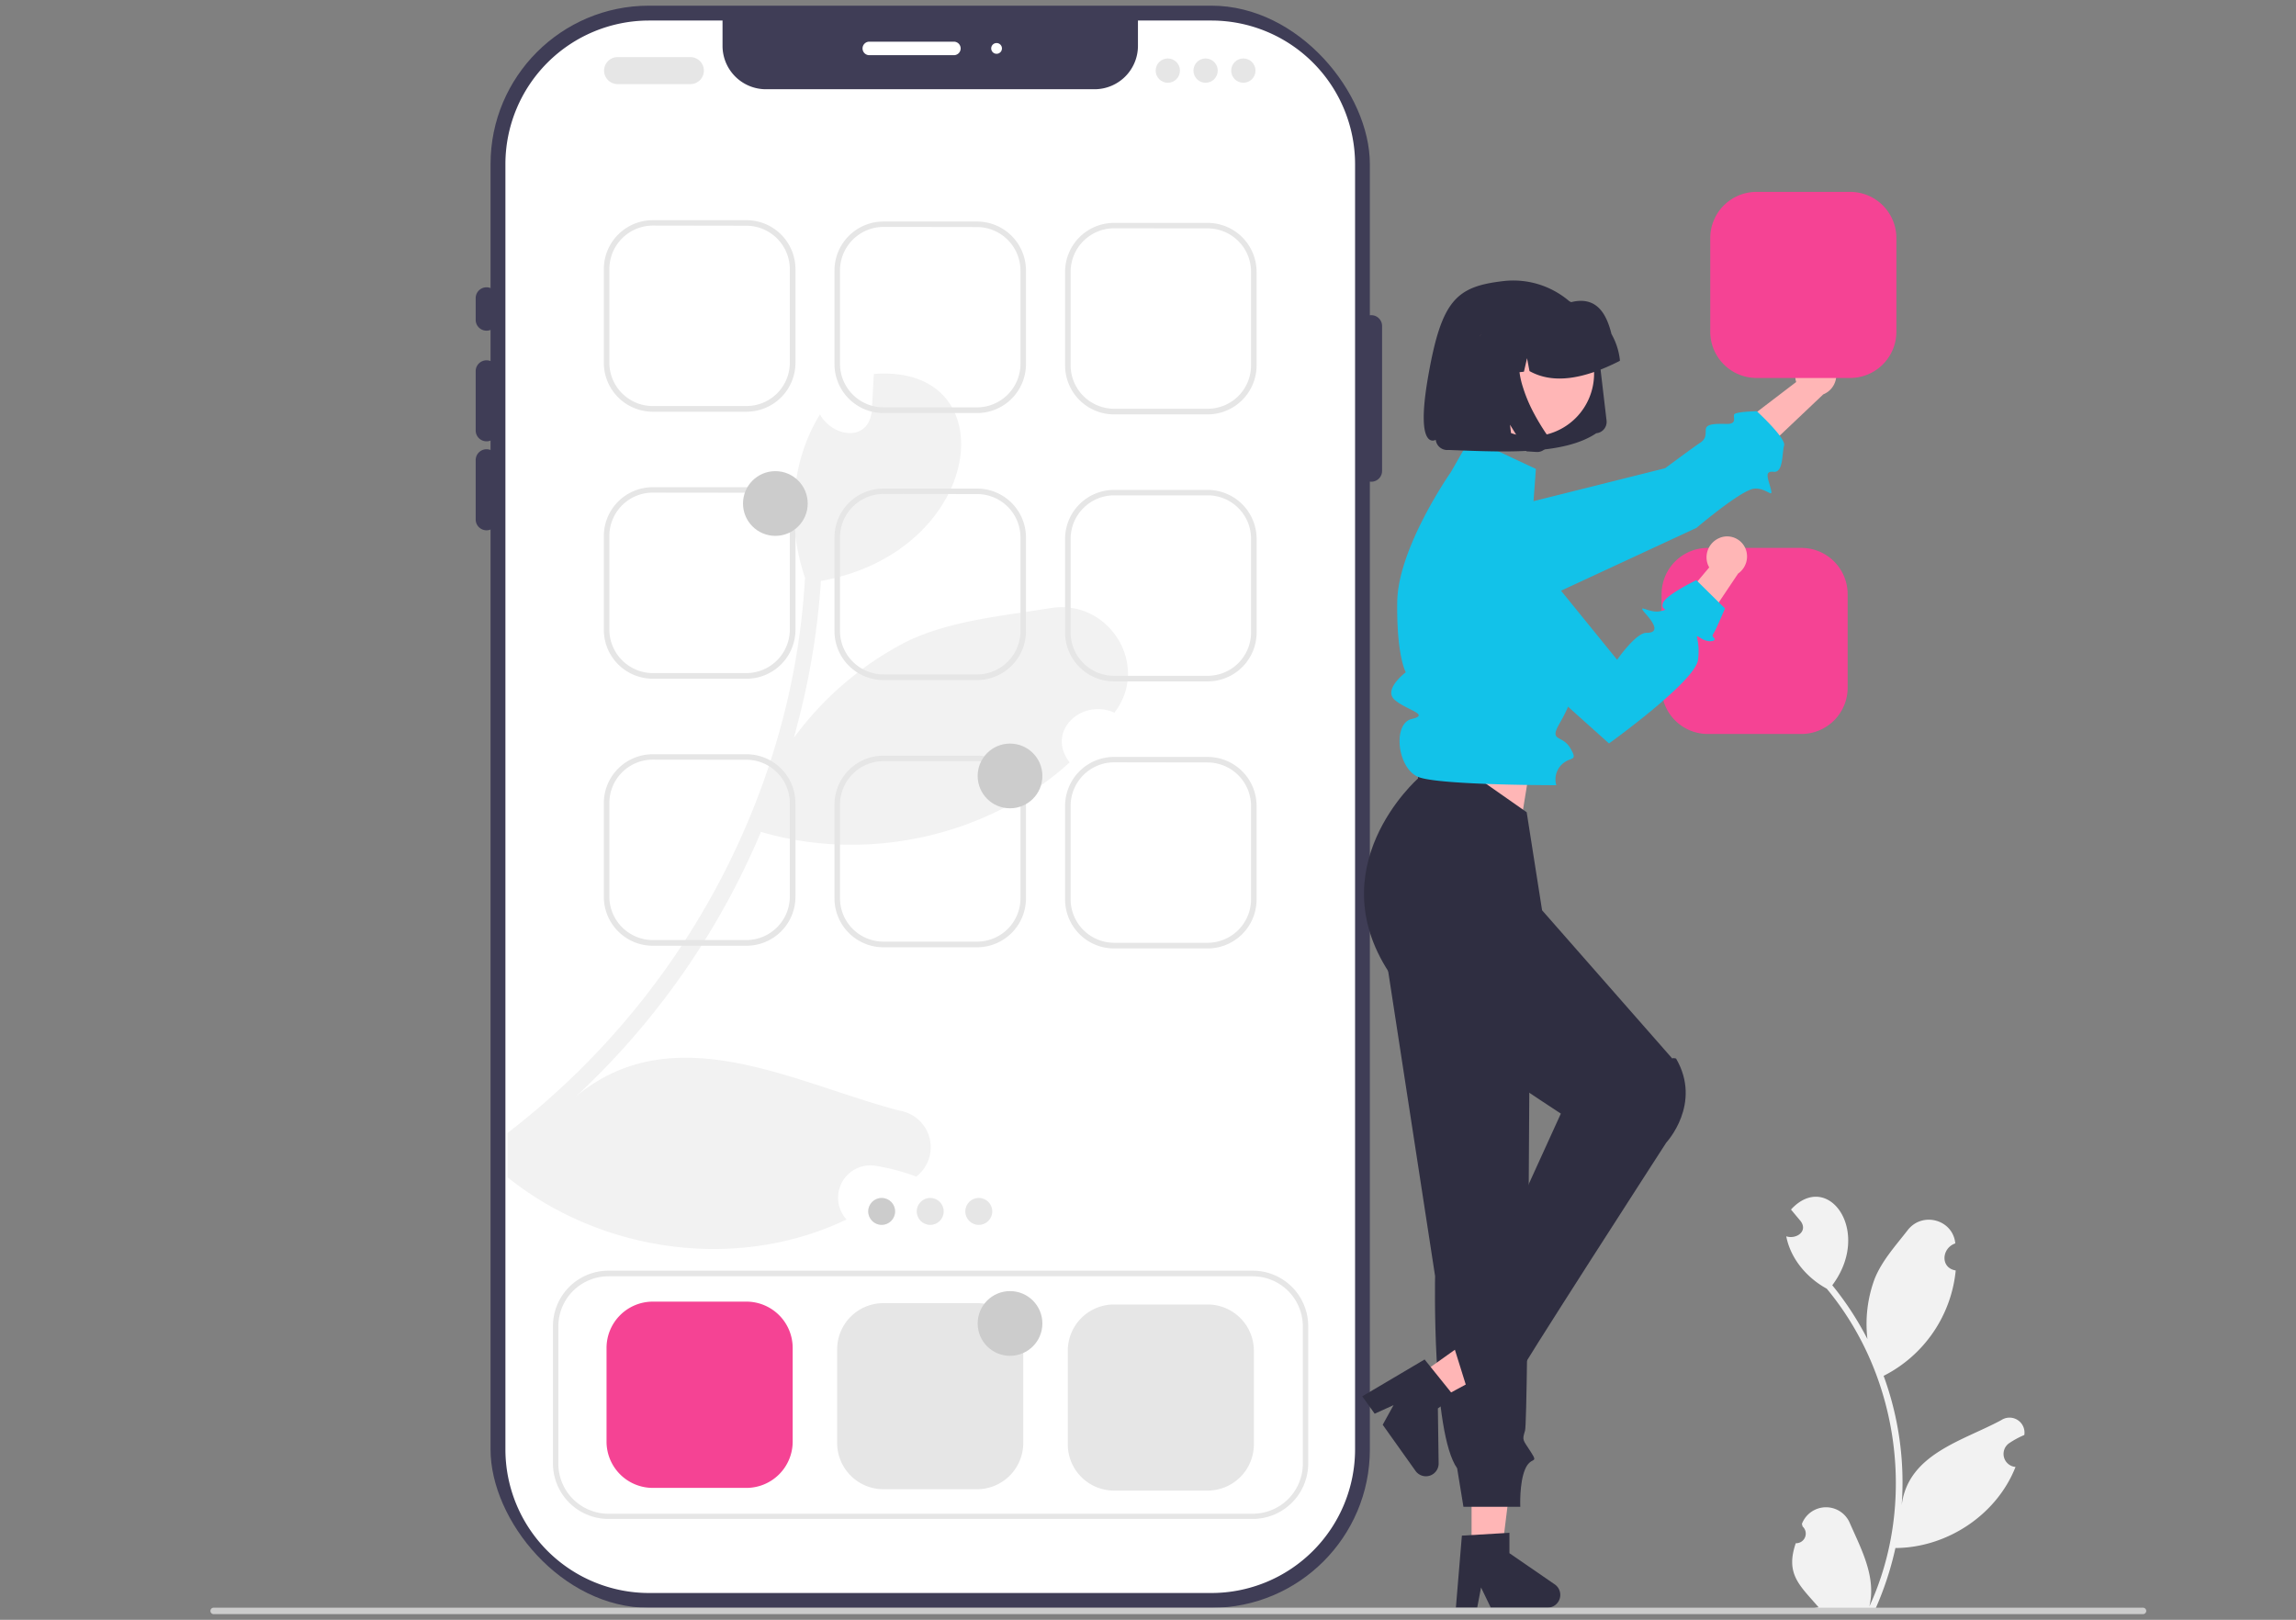 <svg id="Layer_1" data-name="Layer 1" xmlns="http://www.w3.org/2000/svg" viewBox="0 0 635 448"><rect x="0" y="0" width="635" height="448" fill="#808080" stroke="none"/><defs><style>.cls-1{fill:#3f3d56;}.cls-2{fill:#fff;}.cls-3{fill:#f2f2f2;}.cls-4{fill:#e6e6e6;}.cls-5{fill:#f54394;}.cls-6{fill:#ccc;}.cls-7{fill:#ffb6b6;}.cls-8{fill:#12c2e9;}.cls-9{fill:#2f2e41;}</style></defs><rect class="cls-1" x="135.67" y="1.57" width="243.19" height="443.12" rx="43.81"/><path class="cls-2" d="M374.77,45.38v355.5a39.76,39.76,0,0,1-39.71,39.71H179.49a39.75,39.75,0,0,1-39.71-39.71V45.38a39.74,39.74,0,0,1,39.71-39.7h20.34v7a12,12,0,0,0,12,12h90.89a12,12,0,0,0,12-12v-7h20.35A39.75,39.75,0,0,1,374.77,45.38Z"/><path class="cls-3" d="M308.21,197.11c-9-4.06-19.07,5.14-12.38,13.75-22.6,20.59-56.16,27.83-85.38,19.22-.72,1.74-1.48,3.46-2.26,5.18a211.89,211.89,0,0,1-48.91,68c27.22-22.64,60.76-3.51,89.61,3.94a10.25,10.25,0,0,1,4.52,18.22,59.13,59.13,0,0,0-11.34-3,8.94,8.94,0,0,0-7.95,14.86c-30.21,14.49-67.8,9.15-93.73-11.66V313.34a212.9,212.9,0,0,0,63.77-80,209.36,209.36,0,0,0,12.28-34.26,199.37,199.37,0,0,0,6.2-39.29c-5-14.65-4.13-31.86,4.14-45.17,3.42,6.21,13.27,7.82,14.31-.79.22-3.47.39-7,.59-10.4,37.13-2.87,30.79,49.12-14.64,57.25a208.35,208.35,0,0,1-6.47,39.53c-.31,1.29-.66,2.57-1,3.84a88.85,88.85,0,0,1,31.73-26.87c12-5.62,26-6.82,39.29-9C306.77,165.59,318.24,184.1,308.21,197.11Z"/><path class="cls-1" d="M134.56,91.46a3,3,0,0,1-3-3v-6a3,3,0,0,1,6,0v6A3,3,0,0,1,134.56,91.46Z"/><path class="cls-1" d="M134.56,122.06a3,3,0,0,1-3-3V102.65a3,3,0,0,1,6,0v16.43A3,3,0,0,1,134.56,122.06Z"/><path class="cls-1" d="M134.56,146.67a3,3,0,0,1-3-3V127.25a3,3,0,0,1,6,0v16.43A3,3,0,0,1,134.56,146.67Z"/><path class="cls-1" d="M379.24,133.24a3,3,0,0,1-3-3V90.17a3,3,0,0,1,6,0v40.08A3,3,0,0,1,379.24,133.24Z"/><path class="cls-2" d="M263.68,15.26H240.56a1.87,1.87,0,1,1,0-3.73h23.12a1.87,1.87,0,1,1,0,3.73Z"/><circle class="cls-2" cx="275.62" cy="13.39" r="1.49"/><path class="cls-4" d="M206.44,113.87H180.53A13.54,13.54,0,0,1,167,100.34V74.43A13.54,13.54,0,0,1,180.53,60.9h25.91A13.55,13.55,0,0,1,220,74.43v25.91A13.55,13.55,0,0,1,206.44,113.87ZM180.53,62.39a12.05,12.05,0,0,0-12,12v25.91a12,12,0,0,0,12,12h25.91a12,12,0,0,0,12-12V74.43a12.05,12.05,0,0,0-12-12Z"/><path class="cls-4" d="M270.23,114.24H244.32a13.55,13.55,0,0,1-13.53-13.53V74.8a13.55,13.55,0,0,1,13.53-13.53h25.91A13.54,13.54,0,0,1,283.75,74.8v25.91A13.54,13.54,0,0,1,270.23,114.24ZM244.32,62.76a12.06,12.06,0,0,0-12,12v25.91a12.06,12.06,0,0,0,12,12h25.91a12.06,12.06,0,0,0,12-12V74.8a12.06,12.06,0,0,0-12-12Z"/><path class="cls-4" d="M334,114.61H308.1a13.55,13.55,0,0,1-13.53-13.53V75.17A13.54,13.54,0,0,1,308.1,61.65H334a13.54,13.54,0,0,1,13.53,13.52v25.91A13.55,13.55,0,0,1,334,114.61ZM308.1,63.14a12.05,12.05,0,0,0-12,12v25.91a12.05,12.05,0,0,0,12,12H334a12,12,0,0,0,12-12V75.17a12,12,0,0,0-12-12Z"/><path class="cls-4" d="M206.44,187.72H180.53A13.54,13.54,0,0,1,167,174.19V148.28a13.54,13.54,0,0,1,13.52-13.53h25.91A13.55,13.55,0,0,1,220,148.28v25.91A13.55,13.55,0,0,1,206.44,187.72Zm-25.91-51.47a12,12,0,0,0-12,12v25.91a12.06,12.06,0,0,0,12,12h25.91a12.06,12.06,0,0,0,12-12V148.28a12,12,0,0,0-12-12Z"/><path class="cls-4" d="M270.23,188.09H244.32a13.55,13.55,0,0,1-13.53-13.53V148.65a13.54,13.54,0,0,1,13.53-13.52h25.91a13.53,13.53,0,0,1,13.52,13.52v25.91A13.54,13.54,0,0,1,270.23,188.09Zm-25.91-51.47a12.05,12.05,0,0,0-12,12v25.91a12.05,12.05,0,0,0,12,12h25.91a12.05,12.05,0,0,0,12-12V148.65a12,12,0,0,0-12-12Z"/><path class="cls-4" d="M334,188.46H308.1a13.54,13.54,0,0,1-13.53-13.52V149A13.55,13.55,0,0,1,308.1,135.5H334A13.55,13.55,0,0,1,347.54,149v25.91A13.54,13.54,0,0,1,334,188.46ZM308.1,137a12.05,12.05,0,0,0-12,12v25.91a12,12,0,0,0,12,12H334a12,12,0,0,0,12-12V149a12,12,0,0,0-12-12Z"/><path class="cls-5" d="M206.44,411.52H180.53a12.8,12.8,0,0,1-12.78-12.78V372.83A12.81,12.81,0,0,1,180.53,360h25.91a12.81,12.81,0,0,1,12.79,12.79v25.91A12.81,12.81,0,0,1,206.44,411.52Z"/><path class="cls-4" d="M270.23,411.89H244.32a12.81,12.81,0,0,1-12.79-12.78V373.2a12.79,12.79,0,0,1,12.79-12.78h25.91A12.79,12.79,0,0,1,283,373.2v25.91A12.8,12.8,0,0,1,270.23,411.89Z"/><path class="cls-4" d="M334,412.26H308.1a12.78,12.78,0,0,1-12.78-12.78V373.57a12.79,12.79,0,0,1,12.78-12.78H334a12.8,12.8,0,0,1,12.78,12.78v25.91A12.79,12.79,0,0,1,334,412.26Z"/><circle class="cls-6" cx="243.84" cy="335.05" r="3.73"/><circle class="cls-4" cx="257.27" cy="335.05" r="3.73"/><circle class="cls-4" cx="270.7" cy="335.05" r="3.73"/><path class="cls-4" d="M346.48,420.1H168.26a15.35,15.35,0,0,1-15.33-15.33v-38a15.35,15.35,0,0,1,15.33-15.33H346.48a15.35,15.35,0,0,1,15.33,15.33v38A15.35,15.35,0,0,1,346.48,420.1ZM168.26,353a13.85,13.85,0,0,0-13.84,13.83v38a13.84,13.84,0,0,0,13.84,13.83H346.48a13.84,13.84,0,0,0,13.84-13.83v-38A13.85,13.85,0,0,0,346.48,353Z"/><path class="cls-7" d="M501.41,98.32a5.78,5.78,0,0,0-4.85,6.43,5.36,5.36,0,0,0,.21.9l-16,12.21,3.33,10.31,20.16-19.1a5.74,5.74,0,0,0,3.55-6.07,5.51,5.51,0,0,0-6.21-4.71h0Z"/><path class="cls-8" d="M390.78,154.92h0a9.7,9.7,0,0,0,9.84,9.3l30.28-.46L469.19,146s12.48-10.6,16-10.85,5.33,3,4.54,0-1.83-4.93.84-4.66,2.25-5.18,2.85-7.24-7.55-9.52-7.55-9.52-5.86.12-6.25.89,1,2.71-2.2,2.63-5.56,0-5.65,1.51.13,2.6-1.62,3.74-9.63,7-9.63,7l-62.37,15.61A9.7,9.7,0,0,0,390.78,154.92Z"/><polygon class="cls-7" points="406.99 430.36 415.23 430.36 419.14 398.6 406.99 398.6 406.99 430.36"/><path class="cls-9" d="M404.31,424.72l13.15-.78v5.64L430,438.21a3.52,3.52,0,0,1-2,6.42H412.3l-2.69-5.57-1.06,5.57h-5.9Z"/><polygon class="cls-7" points="420.74 226.88 425.22 199.28 393.89 191.82 393.89 220.42 420.74 226.88"/><path class="cls-9" d="M381.58,253.37l15.32,99.57S396,396.22,403,406.1l1.74,10.64h15.72s-.29-6.53,1.32-10.35,3.85-1.29,1.61-4.8-2.47-3.11-1.61-5.92,1.37-130,1.37-130Z"/><polygon class="cls-7" points="390.91 381.46 395.68 388.17 423.84 372.96 416.79 363.06 390.91 381.46"/><path class="cls-9" d="M394,376l8.26,10.27-4.59,3.27.21,15.19a3.52,3.52,0,0,1-6.39,2.09l-9.08-12.76,3-5.43L380.19,391l-3.43-4.81Z"/><path class="cls-9" d="M392.4,203.76l-.22,11.55s-28.31,24.85-7,55.14c0,0,2.69,8.72,6.42,8.31s5.64,1.68,4.69,3.62S431.68,308,431.68,308s-23.93,52.75-29.59,64.4l3.73,11.94s-2,4.62,1.07,2.87,1.54-2,4.9-2.62,7.5-2.06,7.29-2.84S460.85,316,460.85,316s10-10.7,2.69-23.24c-1-.23-1.05,0-1.05,0l-36-41-4.26-27.12Z"/><path class="cls-8" d="M424.78,129.7l-18.13-8.5-5.43,9.45s-14.58,20.8-14.79,35.81,2.37,19.47,2.37,19.47-6.28,4.7-3.14,7.57,10.1,4.11,4.76,5.36-4,13.85,2,16.09,38,2.22,38,2.22a5.73,5.73,0,0,1,1.41-5.62c2.49-2.5,4.73-.71,2.49-4.59s-6-1.64-3-6.86,3-6.78,3-6.78,7.27-12.53-3.08-24.14-.09-.79-.09-.79l-7.4-24.79Z"/><path class="cls-5" d="M498.23,203H472.32a12.78,12.78,0,0,1-12.78-12.78V164.32a12.78,12.78,0,0,1,12.78-12.78h25.91A12.8,12.8,0,0,1,511,164.32v25.91A12.8,12.8,0,0,1,498.23,203Z"/><path class="cls-5" d="M511.66,104.54H485.75A12.81,12.81,0,0,1,473,91.76V65.85a12.79,12.79,0,0,1,12.79-12.78h25.91a12.79,12.79,0,0,1,12.78,12.78V91.76A12.8,12.8,0,0,1,511.66,104.54Z"/><path id="bbee2bee-8faa-4e0b-8a29-1ed5e19a1a55-776" class="cls-9" d="M441.54,119.82h0a3.16,3.16,0,0,0,2.78-3.52l-2.07-17.6a23.67,23.67,0,0,0-2.94-9,24.05,24.05,0,0,0-14.05-11.15,23.8,23.8,0,0,0-9.46-.81c-13,1.51-17.09,5.16-20.8,26.28s2.08,17.62,2.08,17.62a3.19,3.19,0,0,0,.39,1.21,3.23,3.23,0,0,0,3.16,1.6c15.88.61,31.94,1.39,40.9-4.66Z"/><path id="af2c28ec-c1d2-4535-bf5a-7c25bf61990b-777" class="cls-7" d="M407.27,96.69a17.47,17.47,0,0,0,23,22.63,17.26,17.26,0,0,0,9.34-9.48,17.47,17.47,0,0,0-23-22.62,17.28,17.28,0,0,0-9.36,9.47Z"/><path id="ed097037-2d04-403a-be41-ce5d2710356f-778" class="cls-9" d="M448,99.46a18.81,18.81,0,0,0-2.32-7.09c-1.4-5.69-4.17-10.52-11.11-8.81a18.7,18.7,0,0,0-7.44-.64l-3.52.39-.12,0a18.69,18.69,0,0,0-16.37,20.77h0l0,.36,7.45-.85,1.71-7.4,1.34,7.05,3.85-.44.86-3.73.68,3.56c6.66,3.73,15.21,2.17,25-2.84Z"/><path id="b879d9dd-b2ba-47e8-86a3-e5c83aca3b22-779" class="cls-9" d="M428.15,120.83a3.05,3.05,0,0,1,.07,1.72,3.1,3.1,0,0,1-.32.83,3.92,3.92,0,0,1-.45.62,3.16,3.16,0,0,1-2,1h-.57l-2.7-.17-4.56-7.36.84,7.13-12.28-.74L402.65,93.6l20.17-2.28-.43.64a14,14,0,0,0-2.33,7.19,23,23,0,0,0,1.05,7.68,41.45,41.45,0,0,0,3,7.25,63.39,63.39,0,0,0,3.61,6A2.94,2.94,0,0,1,428.15,120.83Z"/><path class="cls-7" d="M475.63,148.76a5.78,5.78,0,0,0-3.31,7.35,5.18,5.18,0,0,0,.4.82l-13,15.44,5.52,9.33,15.46-23.06a5.77,5.77,0,0,0,2.13-6.71,5.51,5.51,0,0,0-7.1-3.22h0Z"/><path class="cls-8" d="M407.77,145.66h0a10,10,0,0,0-5,13.2,8.82,8.82,0,0,0,.7,1.28l12.41,19.37L445,205.62s23.87-17.16,24.62-23.12-1.5-7.46.74-6,4.48.74,3.73,0-.45-.79.15-1.89,2.84-6.32,2.84-6.32l-7.93-7.83s-8.49,4.1-9.23,6.34,2.24,1.49-.75,2.24-7-2.64-3.86.92,2.86,5.1,0,5.07-8.07,7.44-8.07,7.44l-27.61-34A10,10,0,0,0,407.77,145.66Z"/><path class="cls-3" d="M496.66,426.82a2.66,2.66,0,0,0,1.88-4.63l-.19-.72a7.14,7.14,0,0,1,13.24-.25c3.22,7.34,7.37,14.94,5.42,23.08,13.13-28.52,8.24-63.79-11.79-87.88-5.5-3-10-8.27-11.2-14.48,2.72.89,6.07-1.34,4-4.18-.9-1.08-1.8-2.15-2.69-3.23,10.18-11.06,22.6,6,11.42,20.94a85.35,85.35,0,0,1,9.72,14.88,35.8,35.8,0,0,1,2-16.66c2-5,5.8-9.16,9.14-13.46,4.06-5.25,12.54-2.93,13.16,3.67-3.78,1.28-4.22,6.77.12,7.48a36.69,36.69,0,0,1-19.94,29.15,85.72,85.72,0,0,1,5,35.73c1.81-14.19,17-17.77,27.56-23.5a4.14,4.14,0,0,1,6.35,4.13,24.29,24.29,0,0,0-4.17,2.25,3.61,3.61,0,0,0,1.74,6.58c-5.23,13.31-19,22.35-33.22,22.43a87.66,87.66,0,0,1-5.74,17.31l-21.11.2c-.08-.23-.15-.47-.22-.71a23.87,23.87,0,0,0,5.84-.4c-5.23-6.07-9.26-9.16-6.33-17.73Z"/><path class="cls-6" d="M58.2,445.54a.88.88,0,0,0,.88.89H592.69a.89.89,0,0,0,0-1.78H59.09a.89.89,0,0,0-.89.89Z"/><path class="cls-4" d="M190.94,23.26H170.8a3.73,3.73,0,0,1,0-7.46h20.14a3.73,3.73,0,0,1,0,7.46Z"/><circle class="cls-4" cx="322.98" cy="19.53" r="3.36"/><circle class="cls-4" cx="333.43" cy="19.53" r="3.36"/><circle class="cls-4" cx="343.87" cy="19.53" r="3.36"/><circle class="cls-6" cx="214.44" cy="139.26" r="8.95"/><circle class="cls-6" cx="279.34" cy="366.04" r="8.95"/><path class="cls-4" d="M206.44,261.57H180.53A13.54,13.54,0,0,1,167,248V222.13a13.53,13.53,0,0,1,13.52-13.52h25.91A13.54,13.54,0,0,1,220,222.13V248A13.55,13.55,0,0,1,206.44,261.57ZM180.53,210.1a12,12,0,0,0-12,12V248a12.05,12.05,0,0,0,12,12h25.91a12.05,12.05,0,0,0,12-12V222.13a12.05,12.05,0,0,0-12-12Z"/><path class="cls-4" d="M270.23,262H244.32a13.55,13.55,0,0,1-13.53-13.53V222.51A13.55,13.55,0,0,1,244.32,209h25.91a13.54,13.54,0,0,1,13.52,13.53v25.91A13.54,13.54,0,0,1,270.23,262Zm-25.91-51.48a12.05,12.05,0,0,0-12,12v25.91a12,12,0,0,0,12,12h25.91a12,12,0,0,0,12-12V222.51a12.05,12.05,0,0,0-12-12Z"/><path class="cls-4" d="M334,262.32H308.1a13.55,13.55,0,0,1-13.53-13.53V222.88a13.55,13.55,0,0,1,13.53-13.53H334a13.55,13.55,0,0,1,13.53,13.53v25.91A13.55,13.55,0,0,1,334,262.32ZM308.1,210.84a12.06,12.06,0,0,0-12,12v25.91a12.06,12.06,0,0,0,12,12H334a12.05,12.05,0,0,0,12-12V222.88a12.05,12.05,0,0,0-12-12Z"/><circle class="cls-6" cx="279.34" cy="214.61" r="8.95"/></svg>